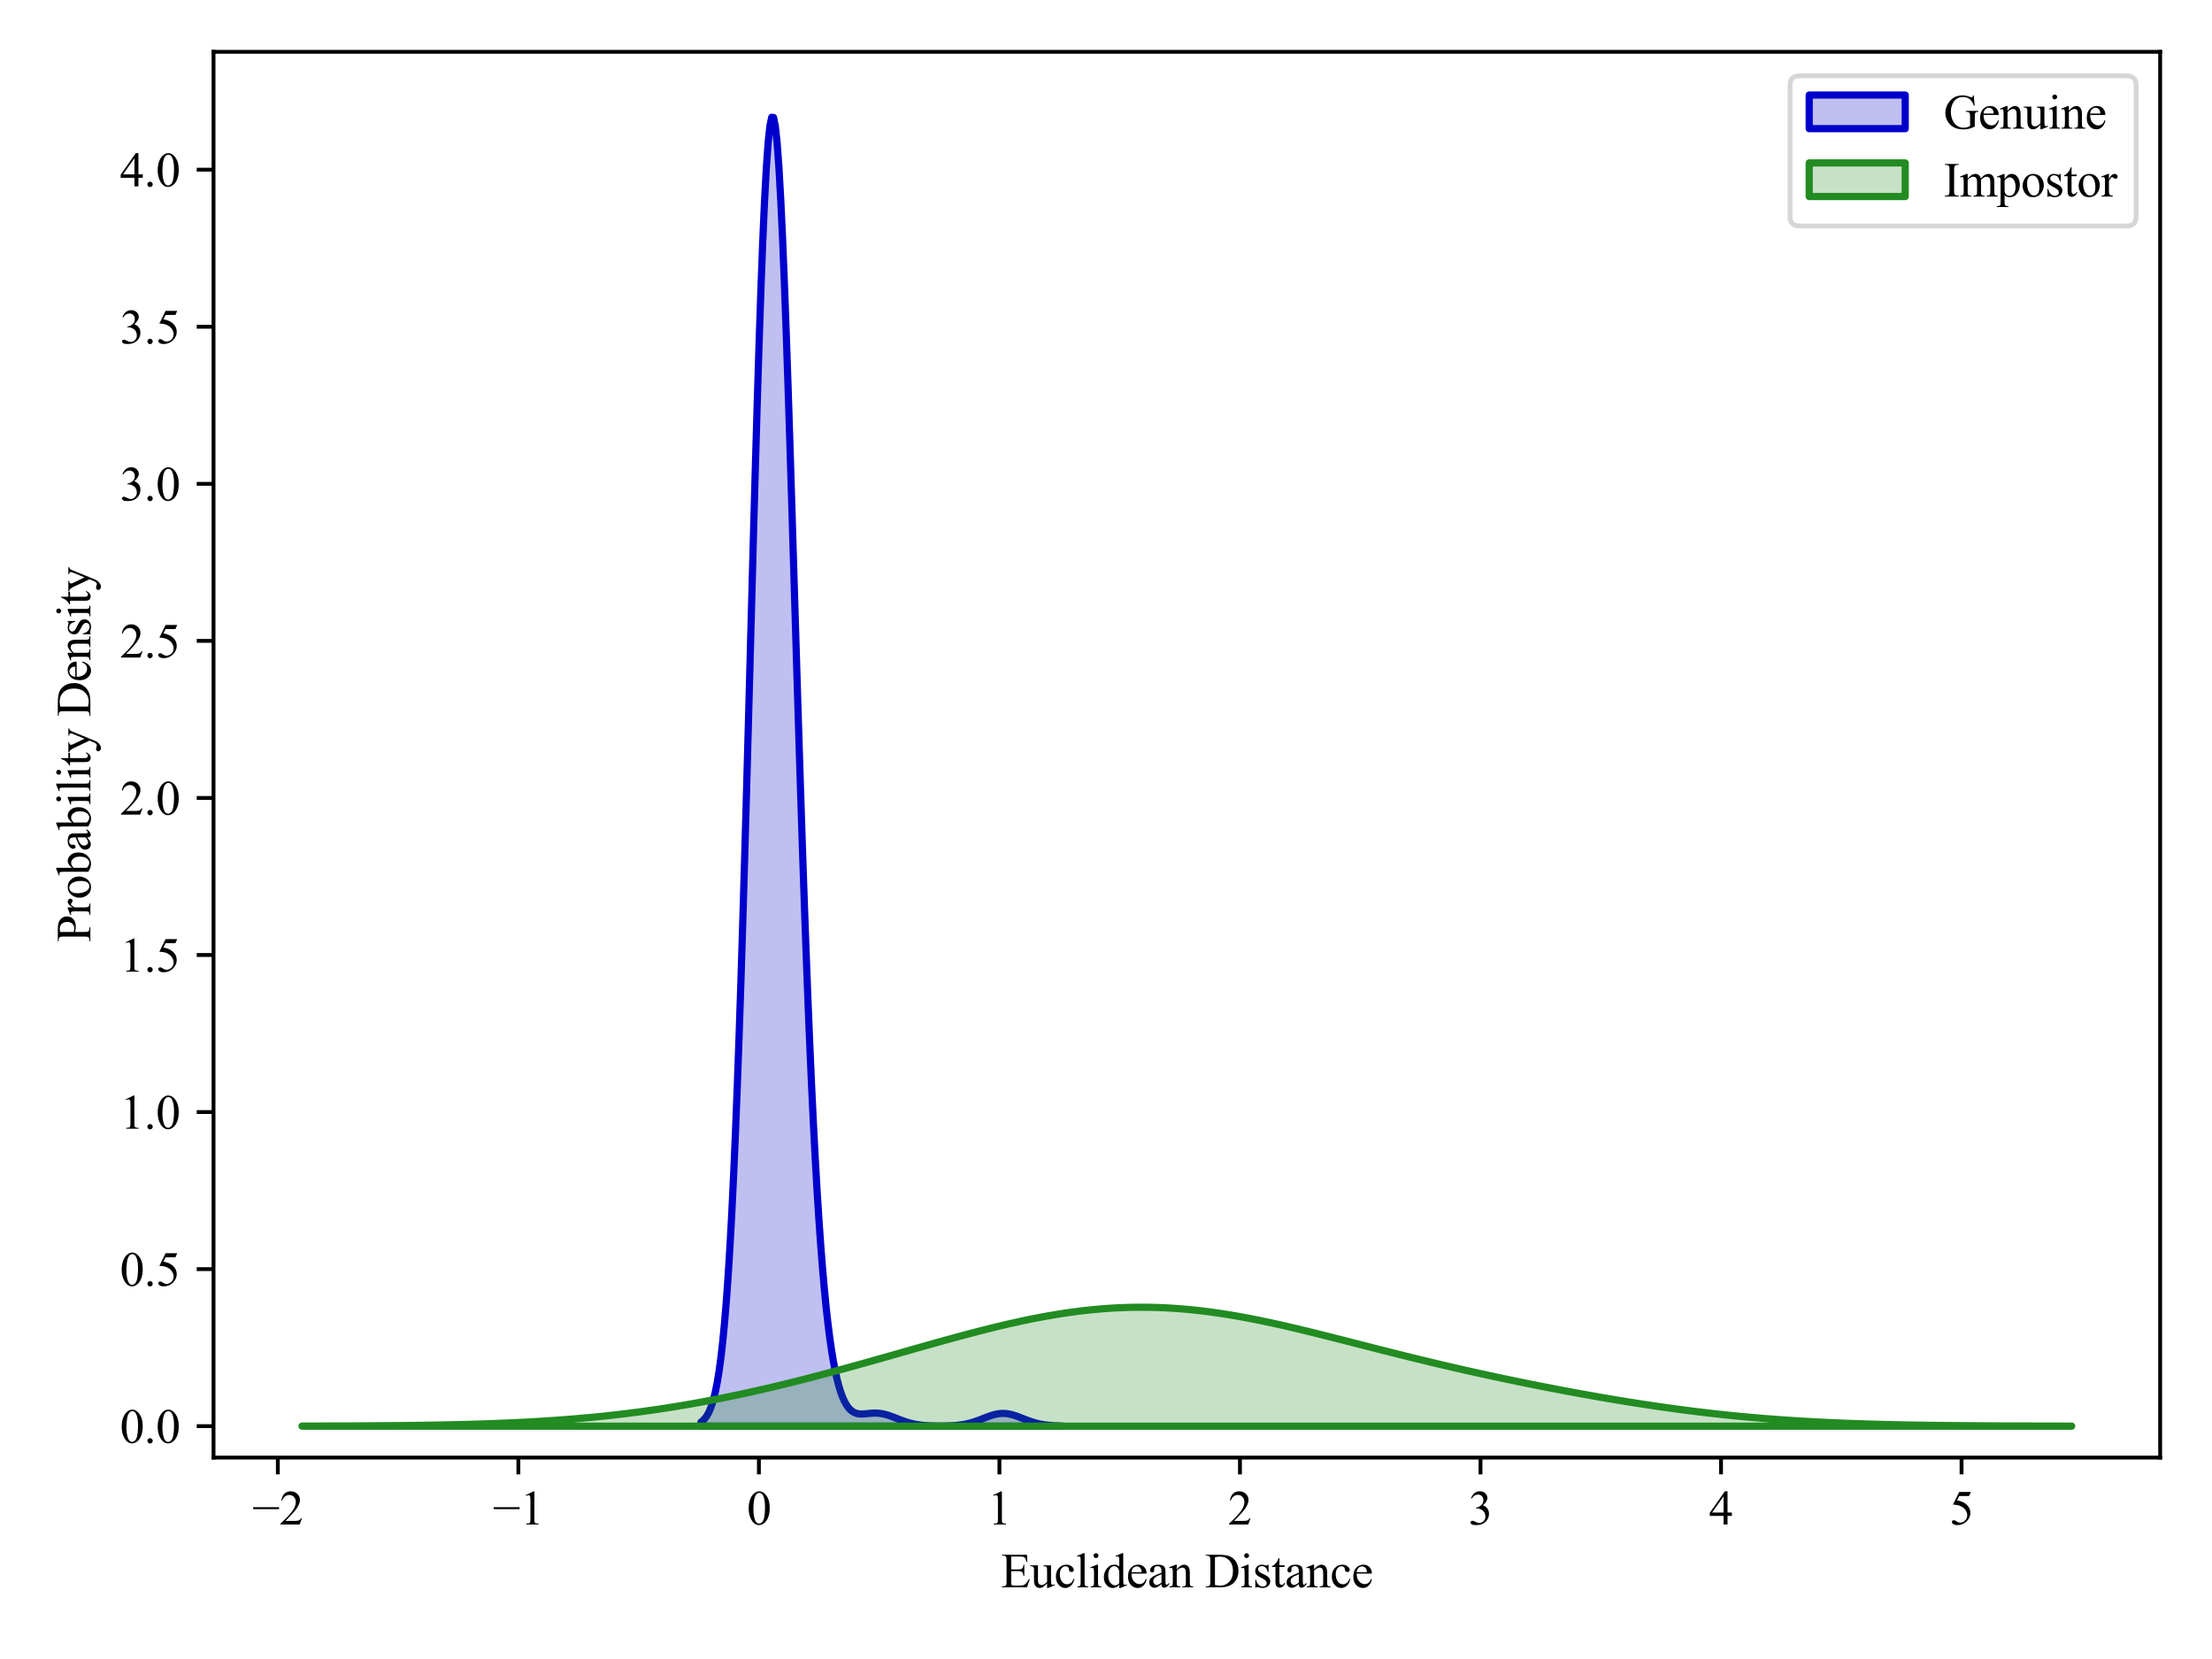 <?xml version="1.0" encoding="utf-8" standalone="no"?>
<!DOCTYPE svg PUBLIC "-//W3C//DTD SVG 1.1//EN"
  "http://www.w3.org/Graphics/SVG/1.1/DTD/svg11.dtd">
<svg xmlns:xlink="http://www.w3.org/1999/xlink" width="460.8pt" height="345.6pt" viewBox="0 0 460.8 345.6" xmlns="http://www.w3.org/2000/svg" version="1.1">
 <defs>
  <style type="text/css">*{stroke-linejoin: round; stroke-linecap: butt}</style>
 </defs>
 <g id="figure_1">
  <g id="patch_1">
   <path d="M 0 345.6 
L 460.8 345.6 
L 460.8 0 
L 0 0 
z
" style="fill: #ffffff"/>
  </g>
  <g id="axes_1">
   <g id="patch_2">
    <path d="M 44.48 303.64 
L 450 303.64 
L 450 10.8 
L 44.48 10.8 
z
" style="fill: #ffffff"/>
   </g>
   <g id="PolyCollection_1">
    <defs>
     <path id="m371fc54b81" d="M 146.023 -49.349 
L 146.023 -48.504 
L 146.401 -48.504 
L 146.779 -48.504 
L 147.157 -48.504 
L 147.535 -48.504 
L 147.913 -48.504 
L 148.291 -48.504 
L 148.669 -48.504 
L 149.047 -48.504 
L 149.425 -48.504 
L 149.803 -48.504 
L 150.181 -48.504 
L 150.559 -48.504 
L 150.937 -48.504 
L 151.315 -48.504 
L 151.693 -48.504 
L 152.071 -48.504 
L 152.449 -48.504 
L 152.827 -48.504 
L 153.205 -48.504 
L 153.583 -48.504 
L 153.961 -48.504 
L 154.339 -48.504 
L 154.717 -48.504 
L 155.095 -48.504 
L 155.473 -48.504 
L 155.851 -48.504 
L 156.229 -48.504 
L 156.607 -48.504 
L 156.985 -48.504 
L 157.363 -48.504 
L 157.741 -48.504 
L 158.119 -48.504 
L 158.497 -48.504 
L 158.875 -48.504 
L 159.253 -48.504 
L 159.631 -48.504 
L 160.009 -48.504 
L 160.387 -48.504 
L 160.765 -48.504 
L 161.143 -48.504 
L 161.521 -48.504 
L 161.899 -48.504 
L 162.277 -48.504 
L 162.655 -48.504 
L 163.033 -48.504 
L 163.411 -48.504 
L 163.789 -48.504 
L 164.167 -48.504 
L 164.545 -48.504 
L 164.923 -48.504 
L 165.301 -48.504 
L 165.679 -48.504 
L 166.057 -48.504 
L 166.435 -48.504 
L 166.813 -48.504 
L 167.191 -48.504 
L 167.569 -48.504 
L 167.947 -48.504 
L 168.325 -48.504 
L 168.703 -48.504 
L 169.081 -48.504 
L 169.459 -48.504 
L 169.837 -48.504 
L 170.215 -48.504 
L 170.593 -48.504 
L 170.971 -48.504 
L 171.349 -48.504 
L 171.727 -48.504 
L 172.105 -48.504 
L 172.483 -48.504 
L 172.861 -48.504 
L 173.239 -48.504 
L 173.617 -48.504 
L 173.995 -48.504 
L 174.373 -48.504 
L 174.751 -48.504 
L 175.129 -48.504 
L 175.507 -48.504 
L 175.885 -48.504 
L 176.263 -48.504 
L 176.641 -48.504 
L 177.019 -48.504 
L 177.397 -48.504 
L 177.775 -48.504 
L 178.153 -48.504 
L 178.531 -48.504 
L 178.909 -48.504 
L 179.287 -48.504 
L 179.665 -48.504 
L 180.043 -48.504 
L 180.421 -48.504 
L 180.799 -48.504 
L 181.177 -48.504 
L 181.555 -48.504 
L 181.933 -48.504 
L 182.311 -48.504 
L 182.689 -48.504 
L 183.067 -48.504 
L 183.445 -48.504 
L 183.823 -48.504 
L 184.201 -48.504 
L 184.579 -48.504 
L 184.957 -48.504 
L 185.335 -48.504 
L 185.713 -48.504 
L 186.091 -48.504 
L 186.469 -48.504 
L 186.847 -48.504 
L 187.225 -48.504 
L 187.603 -48.504 
L 187.981 -48.504 
L 188.359 -48.504 
L 188.737 -48.504 
L 189.115 -48.504 
L 189.493 -48.504 
L 189.871 -48.504 
L 190.249 -48.504 
L 190.627 -48.504 
L 191.005 -48.504 
L 191.383 -48.504 
L 191.761 -48.504 
L 192.139 -48.504 
L 192.517 -48.504 
L 192.895 -48.504 
L 193.273 -48.504 
L 193.651 -48.504 
L 194.029 -48.504 
L 194.407 -48.504 
L 194.785 -48.504 
L 195.163 -48.504 
L 195.541 -48.504 
L 195.919 -48.504 
L 196.297 -48.504 
L 196.675 -48.504 
L 197.053 -48.504 
L 197.431 -48.504 
L 197.809 -48.504 
L 198.187 -48.504 
L 198.565 -48.504 
L 198.943 -48.504 
L 199.321 -48.504 
L 199.699 -48.504 
L 200.077 -48.504 
L 200.455 -48.504 
L 200.833 -48.504 
L 201.211 -48.504 
L 201.589 -48.504 
L 201.967 -48.504 
L 202.345 -48.504 
L 202.723 -48.504 
L 203.101 -48.504 
L 203.479 -48.504 
L 203.857 -48.504 
L 204.235 -48.504 
L 204.613 -48.504 
L 204.991 -48.504 
L 205.369 -48.504 
L 205.747 -48.504 
L 206.125 -48.504 
L 206.503 -48.504 
L 206.881 -48.504 
L 207.259 -48.504 
L 207.637 -48.504 
L 208.015 -48.504 
L 208.393 -48.504 
L 208.771 -48.504 
L 209.149 -48.504 
L 209.527 -48.504 
L 209.905 -48.504 
L 210.283 -48.504 
L 210.661 -48.504 
L 211.039 -48.504 
L 211.417 -48.504 
L 211.795 -48.504 
L 212.173 -48.504 
L 212.551 -48.504 
L 212.929 -48.504 
L 213.307 -48.504 
L 213.685 -48.504 
L 214.063 -48.504 
L 214.441 -48.504 
L 214.819 -48.504 
L 215.197 -48.504 
L 215.575 -48.504 
L 215.953 -48.504 
L 216.331 -48.504 
L 216.709 -48.504 
L 217.087 -48.504 
L 217.465 -48.504 
L 217.843 -48.504 
L 218.221 -48.504 
L 218.599 -48.504 
L 218.977 -48.504 
L 219.355 -48.504 
L 219.733 -48.504 
L 220.111 -48.504 
L 220.489 -48.504 
L 220.867 -48.504 
L 221.245 -48.504 
L 221.245 -48.533 
L 221.245 -48.533 
L 220.867 -48.542 
L 220.489 -48.554 
L 220.111 -48.569 
L 219.733 -48.587 
L 219.355 -48.609 
L 218.977 -48.637 
L 218.599 -48.67 
L 218.221 -48.709 
L 217.843 -48.756 
L 217.465 -48.81 
L 217.087 -48.873 
L 216.709 -48.945 
L 216.331 -49.028 
L 215.953 -49.12 
L 215.575 -49.222 
L 215.197 -49.333 
L 214.819 -49.455 
L 214.441 -49.584 
L 214.063 -49.721 
L 213.685 -49.864 
L 213.307 -50.011 
L 212.929 -50.159 
L 212.551 -50.307 
L 212.173 -50.451 
L 211.795 -50.589 
L 211.417 -50.718 
L 211.039 -50.834 
L 210.661 -50.937 
L 210.283 -51.022 
L 209.905 -51.088 
L 209.527 -51.134 
L 209.149 -51.157 
L 208.771 -51.159 
L 208.393 -51.137 
L 208.015 -51.094 
L 207.637 -51.03 
L 207.259 -50.947 
L 206.881 -50.847 
L 206.503 -50.731 
L 206.125 -50.604 
L 205.747 -50.467 
L 205.369 -50.323 
L 204.991 -50.176 
L 204.613 -50.028 
L 204.235 -49.881 
L 203.857 -49.737 
L 203.479 -49.6 
L 203.101 -49.469 
L 202.723 -49.347 
L 202.345 -49.234 
L 201.967 -49.131 
L 201.589 -49.037 
L 201.211 -48.954 
L 200.833 -48.881 
L 200.455 -48.817 
L 200.077 -48.762 
L 199.699 -48.714 
L 199.321 -48.674 
L 198.943 -48.641 
L 198.565 -48.614 
L 198.187 -48.591 
L 197.809 -48.574 
L 197.431 -48.56 
L 197.053 -48.549 
L 196.675 -48.542 
L 196.297 -48.538 
L 195.919 -48.536 
L 195.541 -48.536 
L 195.163 -48.539 
L 194.785 -48.545 
L 194.407 -48.554 
L 194.029 -48.566 
L 193.651 -48.582 
L 193.273 -48.601 
L 192.895 -48.626 
L 192.517 -48.656 
L 192.139 -48.693 
L 191.761 -48.736 
L 191.383 -48.787 
L 191.005 -48.846 
L 190.627 -48.915 
L 190.249 -48.993 
L 189.871 -49.081 
L 189.493 -49.179 
L 189.115 -49.287 
L 188.737 -49.404 
L 188.359 -49.531 
L 187.981 -49.665 
L 187.603 -49.806 
L 187.225 -49.951 
L 186.847 -50.1 
L 186.469 -50.248 
L 186.091 -50.395 
L 185.713 -50.537 
L 185.335 -50.672 
L 184.957 -50.796 
L 184.579 -50.908 
L 184.201 -51.005 
L 183.823 -51.086 
L 183.445 -51.149 
L 183.067 -51.193 
L 182.689 -51.218 
L 182.311 -51.226 
L 181.933 -51.218 
L 181.555 -51.197 
L 181.177 -51.165 
L 180.799 -51.128 
L 180.421 -51.091 
L 180.043 -51.059 
L 179.665 -51.04 
L 179.287 -51.042 
L 178.909 -51.073 
L 178.531 -51.144 
L 178.153 -51.264 
L 177.775 -51.446 
L 177.397 -51.701 
L 177.019 -52.044 
L 176.641 -52.489 
L 176.263 -53.052 
L 175.885 -53.75 
L 175.507 -54.603 
L 175.129 -55.631 
L 174.751 -56.856 
L 174.373 -58.302 
L 173.995 -59.997 
L 173.617 -61.967 
L 173.239 -64.243 
L 172.861 -66.856 
L 172.483 -69.842 
L 172.105 -73.233 
L 171.727 -77.067 
L 171.349 -81.379 
L 170.971 -86.206 
L 170.593 -91.583 
L 170.215 -97.541 
L 169.837 -104.11 
L 169.459 -111.314 
L 169.081 -119.169 
L 168.703 -127.683 
L 168.325 -136.854 
L 167.947 -146.667 
L 167.569 -157.093 
L 167.191 -168.087 
L 166.813 -179.587 
L 166.435 -191.511 
L 166.057 -203.758 
L 165.679 -216.21 
L 165.301 -228.729 
L 164.923 -241.159 
L 164.545 -253.33 
L 164.167 -265.062 
L 163.789 -276.166 
L 163.411 -286.448 
L 163.033 -295.72 
L 162.655 -303.798 
L 162.277 -310.515 
L 161.899 -315.72 
L 161.521 -319.289 
L 161.143 -321.125 
L 160.765 -321.167 
L 160.387 -319.388 
L 160.009 -315.801 
L 159.631 -310.456 
L 159.253 -303.44 
L 158.875 -294.875 
L 158.497 -284.915 
L 158.119 -273.738 
L 157.741 -261.546 
L 157.363 -248.55 
L 156.985 -234.974 
L 156.607 -221.039 
L 156.229 -206.962 
L 155.851 -192.947 
L 155.473 -179.184 
L 155.095 -165.84 
L 154.717 -153.06 
L 154.339 -140.961 
L 153.961 -129.637 
L 153.583 -119.152 
L 153.205 -109.547 
L 152.827 -100.839 
L 152.449 -93.025 
L 152.071 -86.082 
L 151.693 -79.974 
L 151.315 -74.651 
L 150.937 -70.058 
L 150.559 -66.132 
L 150.181 -62.807 
L 149.803 -60.017 
L 149.425 -57.697 
L 149.047 -55.787 
L 148.669 -54.227 
L 148.291 -52.966 
L 147.913 -51.954 
L 147.535 -51.151 
L 147.157 -50.518 
L 146.779 -50.024 
L 146.401 -49.642 
L 146.023 -49.349 
z
" style="stroke: #0000cc; stroke-width: 1.5"/>
    </defs>
    <g clip-path="url(#p5df31ef487)">
     <use xlink:href="#m371fc54b81" x="0" y="345.6" style="fill: #0000cc; fill-opacity: 0.25; stroke: #0000cc; stroke-width: 1.5"/>
    </g>
   </g>
   <g id="PolyCollection_2">
    <defs>
     <path id="mdaa74bb665" d="M 62.913 -48.522 
L 62.913 -48.504 
L 64.765 -48.504 
L 66.618 -48.504 
L 68.47 -48.504 
L 70.323 -48.504 
L 72.175 -48.504 
L 74.028 -48.504 
L 75.88 -48.504 
L 77.733 -48.504 
L 79.586 -48.504 
L 81.438 -48.504 
L 83.291 -48.504 
L 85.143 -48.504 
L 86.996 -48.504 
L 88.848 -48.504 
L 90.701 -48.504 
L 92.553 -48.504 
L 94.406 -48.504 
L 96.258 -48.504 
L 98.111 -48.504 
L 99.963 -48.504 
L 101.816 -48.504 
L 103.669 -48.504 
L 105.521 -48.504 
L 107.374 -48.504 
L 109.226 -48.504 
L 111.079 -48.504 
L 112.931 -48.504 
L 114.784 -48.504 
L 116.636 -48.504 
L 118.489 -48.504 
L 120.341 -48.504 
L 122.194 -48.504 
L 124.046 -48.504 
L 125.899 -48.504 
L 127.751 -48.504 
L 129.604 -48.504 
L 131.457 -48.504 
L 133.309 -48.504 
L 135.162 -48.504 
L 137.014 -48.504 
L 138.867 -48.504 
L 140.719 -48.504 
L 142.572 -48.504 
L 144.424 -48.504 
L 146.277 -48.504 
L 148.129 -48.504 
L 149.982 -48.504 
L 151.834 -48.504 
L 153.687 -48.504 
L 155.539 -48.504 
L 157.392 -48.504 
L 159.245 -48.504 
L 161.097 -48.504 
L 162.95 -48.504 
L 164.802 -48.504 
L 166.655 -48.504 
L 168.507 -48.504 
L 170.36 -48.504 
L 172.212 -48.504 
L 174.065 -48.504 
L 175.917 -48.504 
L 177.77 -48.504 
L 179.622 -48.504 
L 181.475 -48.504 
L 183.328 -48.504 
L 185.18 -48.504 
L 187.033 -48.504 
L 188.885 -48.504 
L 190.738 -48.504 
L 192.59 -48.504 
L 194.443 -48.504 
L 196.295 -48.504 
L 198.148 -48.504 
L 200 -48.504 
L 201.853 -48.504 
L 203.705 -48.504 
L 205.558 -48.504 
L 207.41 -48.504 
L 209.263 -48.504 
L 211.116 -48.504 
L 212.968 -48.504 
L 214.821 -48.504 
L 216.673 -48.504 
L 218.526 -48.504 
L 220.378 -48.504 
L 222.231 -48.504 
L 224.083 -48.504 
L 225.936 -48.504 
L 227.788 -48.504 
L 229.641 -48.504 
L 231.493 -48.504 
L 233.346 -48.504 
L 235.199 -48.504 
L 237.051 -48.504 
L 238.904 -48.504 
L 240.756 -48.504 
L 242.609 -48.504 
L 244.461 -48.504 
L 246.314 -48.504 
L 248.166 -48.504 
L 250.019 -48.504 
L 251.871 -48.504 
L 253.724 -48.504 
L 255.576 -48.504 
L 257.429 -48.504 
L 259.281 -48.504 
L 261.134 -48.504 
L 262.987 -48.504 
L 264.839 -48.504 
L 266.692 -48.504 
L 268.544 -48.504 
L 270.397 -48.504 
L 272.249 -48.504 
L 274.102 -48.504 
L 275.954 -48.504 
L 277.807 -48.504 
L 279.659 -48.504 
L 281.512 -48.504 
L 283.364 -48.504 
L 285.217 -48.504 
L 287.07 -48.504 
L 288.922 -48.504 
L 290.775 -48.504 
L 292.627 -48.504 
L 294.48 -48.504 
L 296.332 -48.504 
L 298.185 -48.504 
L 300.037 -48.504 
L 301.89 -48.504 
L 303.742 -48.504 
L 305.595 -48.504 
L 307.447 -48.504 
L 309.3 -48.504 
L 311.152 -48.504 
L 313.005 -48.504 
L 314.858 -48.504 
L 316.71 -48.504 
L 318.563 -48.504 
L 320.415 -48.504 
L 322.268 -48.504 
L 324.12 -48.504 
L 325.973 -48.504 
L 327.825 -48.504 
L 329.678 -48.504 
L 331.53 -48.504 
L 333.383 -48.504 
L 335.235 -48.504 
L 337.088 -48.504 
L 338.941 -48.504 
L 340.793 -48.504 
L 342.646 -48.504 
L 344.498 -48.504 
L 346.351 -48.504 
L 348.203 -48.504 
L 350.056 -48.504 
L 351.908 -48.504 
L 353.761 -48.504 
L 355.613 -48.504 
L 357.466 -48.504 
L 359.318 -48.504 
L 361.171 -48.504 
L 363.023 -48.504 
L 364.876 -48.504 
L 366.729 -48.504 
L 368.581 -48.504 
L 370.434 -48.504 
L 372.286 -48.504 
L 374.139 -48.504 
L 375.991 -48.504 
L 377.844 -48.504 
L 379.696 -48.504 
L 381.549 -48.504 
L 383.401 -48.504 
L 385.254 -48.504 
L 387.106 -48.504 
L 388.959 -48.504 
L 390.811 -48.504 
L 392.664 -48.504 
L 394.517 -48.504 
L 396.369 -48.504 
L 398.222 -48.504 
L 400.074 -48.504 
L 401.927 -48.504 
L 403.779 -48.504 
L 405.632 -48.504 
L 407.484 -48.504 
L 409.337 -48.504 
L 411.189 -48.504 
L 413.042 -48.504 
L 414.894 -48.504 
L 416.747 -48.504 
L 418.6 -48.504 
L 420.452 -48.504 
L 422.305 -48.504 
L 424.157 -48.504 
L 426.01 -48.504 
L 427.862 -48.504 
L 429.715 -48.504 
L 431.567 -48.504 
L 431.567 -48.516 
L 431.567 -48.516 
L 429.715 -48.518 
L 427.862 -48.521 
L 426.01 -48.525 
L 424.157 -48.529 
L 422.305 -48.534 
L 420.452 -48.54 
L 418.6 -48.547 
L 416.747 -48.555 
L 414.894 -48.564 
L 413.042 -48.575 
L 411.189 -48.587 
L 409.337 -48.601 
L 407.484 -48.618 
L 405.632 -48.636 
L 403.779 -48.657 
L 401.927 -48.681 
L 400.074 -48.709 
L 398.222 -48.74 
L 396.369 -48.774 
L 394.517 -48.813 
L 392.664 -48.857 
L 390.811 -48.905 
L 388.959 -48.959 
L 387.106 -49.019 
L 385.254 -49.084 
L 383.401 -49.157 
L 381.549 -49.236 
L 379.696 -49.323 
L 377.844 -49.418 
L 375.991 -49.521 
L 374.139 -49.632 
L 372.286 -49.753 
L 370.434 -49.882 
L 368.581 -50.021 
L 366.729 -50.17 
L 364.876 -50.329 
L 363.023 -50.498 
L 361.171 -50.677 
L 359.318 -50.866 
L 357.466 -51.066 
L 355.613 -51.275 
L 353.761 -51.496 
L 351.908 -51.726 
L 350.056 -51.966 
L 348.203 -52.216 
L 346.351 -52.475 
L 344.498 -52.744 
L 342.646 -53.022 
L 340.793 -53.308 
L 338.941 -53.603 
L 337.088 -53.905 
L 335.235 -54.216 
L 333.383 -54.534 
L 331.53 -54.859 
L 329.678 -55.191 
L 327.825 -55.529 
L 325.973 -55.874 
L 324.12 -56.226 
L 322.268 -56.584 
L 320.415 -56.948 
L 318.563 -57.318 
L 316.71 -57.694 
L 314.858 -58.076 
L 313.005 -58.465 
L 311.152 -58.859 
L 309.3 -59.261 
L 307.447 -59.668 
L 305.595 -60.082 
L 303.742 -60.503 
L 301.89 -60.93 
L 300.037 -61.363 
L 298.185 -61.803 
L 296.332 -62.249 
L 294.48 -62.701 
L 292.627 -63.158 
L 290.775 -63.62 
L 288.922 -64.086 
L 287.07 -64.556 
L 285.217 -65.028 
L 283.364 -65.502 
L 281.512 -65.977 
L 279.659 -66.45 
L 277.807 -66.922 
L 275.954 -67.389 
L 274.102 -67.852 
L 272.249 -68.307 
L 270.397 -68.754 
L 268.544 -69.19 
L 266.692 -69.614 
L 264.839 -70.023 
L 262.987 -70.416 
L 261.134 -70.791 
L 259.281 -71.146 
L 257.429 -71.479 
L 255.576 -71.788 
L 253.724 -72.072 
L 251.871 -72.329 
L 250.019 -72.558 
L 248.166 -72.757 
L 246.314 -72.926 
L 244.461 -73.063 
L 242.609 -73.167 
L 240.756 -73.238 
L 238.904 -73.276 
L 237.051 -73.279 
L 235.199 -73.249 
L 233.346 -73.184 
L 231.493 -73.086 
L 229.641 -72.955 
L 227.788 -72.791 
L 225.936 -72.595 
L 224.083 -72.369 
L 222.231 -72.113 
L 220.378 -71.828 
L 218.526 -71.516 
L 216.673 -71.179 
L 214.821 -70.817 
L 212.968 -70.433 
L 211.116 -70.028 
L 209.263 -69.604 
L 207.41 -69.162 
L 205.558 -68.704 
L 203.705 -68.233 
L 201.853 -67.748 
L 200 -67.254 
L 198.148 -66.75 
L 196.295 -66.238 
L 194.443 -65.721 
L 192.59 -65.199 
L 190.738 -64.674 
L 188.885 -64.147 
L 187.033 -63.619 
L 185.18 -63.092 
L 183.328 -62.567 
L 181.475 -62.044 
L 179.622 -61.525 
L 177.77 -61.01 
L 175.917 -60.5 
L 174.065 -59.997 
L 172.212 -59.5 
L 170.36 -59.011 
L 168.507 -58.529 
L 166.655 -58.056 
L 164.802 -57.593 
L 162.95 -57.139 
L 161.097 -56.695 
L 159.245 -56.261 
L 157.392 -55.839 
L 155.539 -55.428 
L 153.687 -55.029 
L 151.834 -54.642 
L 149.982 -54.267 
L 148.129 -53.906 
L 146.277 -53.557 
L 144.424 -53.221 
L 142.572 -52.899 
L 140.719 -52.59 
L 138.867 -52.295 
L 137.014 -52.014 
L 135.162 -51.746 
L 133.309 -51.492 
L 131.457 -51.252 
L 129.604 -51.025 
L 127.751 -50.811 
L 125.899 -50.61 
L 124.046 -50.422 
L 122.194 -50.246 
L 120.341 -50.083 
L 118.489 -49.931 
L 116.636 -49.79 
L 114.784 -49.66 
L 112.931 -49.541 
L 111.079 -49.431 
L 109.226 -49.331 
L 107.374 -49.239 
L 105.521 -49.156 
L 103.669 -49.081 
L 101.816 -49.013 
L 99.963 -48.951 
L 98.111 -48.896 
L 96.258 -48.847 
L 94.406 -48.803 
L 92.553 -48.764 
L 90.701 -48.729 
L 88.848 -48.698 
L 86.996 -48.672 
L 85.143 -48.648 
L 83.291 -48.627 
L 81.438 -48.609 
L 79.586 -48.593 
L 77.733 -48.58 
L 75.88 -48.568 
L 74.028 -48.558 
L 72.175 -48.549 
L 70.323 -48.542 
L 68.47 -48.536 
L 66.618 -48.53 
L 64.765 -48.526 
L 62.913 -48.522 
z
" style="stroke: #228b22; stroke-width: 1.5"/>
    </defs>
    <g clip-path="url(#p5df31ef487)">
     <use xlink:href="#mdaa74bb665" x="0" y="345.6" style="fill: #228b22; fill-opacity: 0.25; stroke: #228b22; stroke-width: 1.5"/>
    </g>
   </g>
   <g id="matplotlib.axis_1">
    <g id="xtick_1">
     <g id="line2d_1">
      <defs>
       <path id="m1611ac6fd5" d="M 0 0 
L 0 3.5 
" style="stroke: #000000; stroke-width: 0.8"/>
      </defs>
      <g>
       <use xlink:href="#m1611ac6fd5" x="57.878" y="303.64" style="stroke: #000000; stroke-width: 0.8"/>
      </g>
     </g>
     <g id="text_1">
      <!-- −2 -->
      <g transform="translate(52.559 317.584) scale(0.1 -0.1)">
       <defs>
        <path id="TimesNewRomanPSMT-2212" d="M 3484 2000 
L 116 2000 
L 116 2256 
L 3484 2256 
L 3484 2000 
z
" transform="scale(0.016)"/>
        <path id="TimesNewRomanPSMT-32" d="M 2934 816 
L 2638 0 
L 138 0 
L 138 116 
Q 1241 1122 1691 1759 
Q 2141 2397 2141 2925 
Q 2141 3328 1894 3587 
Q 1647 3847 1303 3847 
Q 991 3847 742 3664 
Q 494 3481 375 3128 
L 259 3128 
Q 338 3706 661 4015 
Q 984 4325 1469 4325 
Q 1984 4325 2329 3994 
Q 2675 3663 2675 3213 
Q 2675 2891 2525 2569 
Q 2294 2063 1775 1497 
Q 997 647 803 472 
L 1909 472 
Q 2247 472 2383 497 
Q 2519 522 2628 598 
Q 2738 675 2819 816 
L 2934 816 
z
" transform="scale(0.016)"/>
       </defs>
       <use xlink:href="#TimesNewRomanPSMT-2212"/>
       <use xlink:href="#TimesNewRomanPSMT-32" x="56.396"/>
      </g>
     </g>
    </g>
    <g id="xtick_2">
     <g id="line2d_2">
      <g>
       <use xlink:href="#m1611ac6fd5" x="107.985" y="303.64" style="stroke: #000000; stroke-width: 0.8"/>
      </g>
     </g>
     <g id="text_2">
      <!-- −1 -->
      <g transform="translate(102.666 317.584) scale(0.1 -0.1)">
       <defs>
        <path id="TimesNewRomanPSMT-31" d="M 750 3822 
L 1781 4325 
L 1884 4325 
L 1884 747 
Q 1884 391 1914 303 
Q 1944 216 2037 169 
Q 2131 122 2419 116 
L 2419 0 
L 825 0 
L 825 116 
Q 1125 122 1212 167 
Q 1300 213 1334 289 
Q 1369 366 1369 747 
L 1369 3034 
Q 1369 3497 1338 3628 
Q 1316 3728 1258 3775 
Q 1200 3822 1119 3822 
Q 1003 3822 797 3725 
L 750 3822 
z
" transform="scale(0.016)"/>
       </defs>
       <use xlink:href="#TimesNewRomanPSMT-2212"/>
       <use xlink:href="#TimesNewRomanPSMT-31" x="56.396"/>
      </g>
     </g>
    </g>
    <g id="xtick_3">
     <g id="line2d_3">
      <g>
       <use xlink:href="#m1611ac6fd5" x="158.092" y="303.64" style="stroke: #000000; stroke-width: 0.8"/>
      </g>
     </g>
     <g id="text_3">
      <!-- 0 -->
      <g transform="translate(155.592 317.584) scale(0.1 -0.1)">
       <defs>
        <path id="TimesNewRomanPSMT-30" d="M 231 2094 
Q 231 2819 450 3342 
Q 669 3866 1031 4122 
Q 1313 4325 1613 4325 
Q 2100 4325 2488 3828 
Q 2972 3213 2972 2159 
Q 2972 1422 2759 906 
Q 2547 391 2217 158 
Q 1888 -75 1581 -75 
Q 975 -75 572 641 
Q 231 1244 231 2094 
z
M 844 2016 
Q 844 1141 1059 588 
Q 1238 122 1591 122 
Q 1759 122 1940 273 
Q 2122 425 2216 781 
Q 2359 1319 2359 2297 
Q 2359 3022 2209 3506 
Q 2097 3866 1919 4016 
Q 1791 4119 1609 4119 
Q 1397 4119 1231 3928 
Q 1006 3669 925 3112 
Q 844 2556 844 2016 
z
" transform="scale(0.016)"/>
       </defs>
       <use xlink:href="#TimesNewRomanPSMT-30"/>
      </g>
     </g>
    </g>
    <g id="xtick_4">
     <g id="line2d_4">
      <g>
       <use xlink:href="#m1611ac6fd5" x="208.199" y="303.64" style="stroke: #000000; stroke-width: 0.8"/>
      </g>
     </g>
     <g id="text_4">
      <!-- 1 -->
      <g transform="translate(205.699 317.584) scale(0.1 -0.1)">
       <use xlink:href="#TimesNewRomanPSMT-31"/>
      </g>
     </g>
    </g>
    <g id="xtick_5">
     <g id="line2d_5">
      <g>
       <use xlink:href="#m1611ac6fd5" x="258.306" y="303.64" style="stroke: #000000; stroke-width: 0.8"/>
      </g>
     </g>
     <g id="text_5">
      <!-- 2 -->
      <g transform="translate(255.806 317.584) scale(0.1 -0.1)">
       <use xlink:href="#TimesNewRomanPSMT-32"/>
      </g>
     </g>
    </g>
    <g id="xtick_6">
     <g id="line2d_6">
      <g>
       <use xlink:href="#m1611ac6fd5" x="308.413" y="303.64" style="stroke: #000000; stroke-width: 0.8"/>
      </g>
     </g>
     <g id="text_6">
      <!-- 3 -->
      <g transform="translate(305.913 317.584) scale(0.1 -0.1)">
       <defs>
        <path id="TimesNewRomanPSMT-33" d="M 325 3431 
Q 506 3859 782 4092 
Q 1059 4325 1472 4325 
Q 1981 4325 2253 3994 
Q 2459 3747 2459 3466 
Q 2459 3003 1878 2509 
Q 2269 2356 2469 2072 
Q 2669 1788 2669 1403 
Q 2669 853 2319 450 
Q 1863 -75 997 -75 
Q 569 -75 414 31 
Q 259 138 259 259 
Q 259 350 332 419 
Q 406 488 509 488 
Q 588 488 669 463 
Q 722 447 909 348 
Q 1097 250 1169 231 
Q 1284 197 1416 197 
Q 1734 197 1970 444 
Q 2206 691 2206 1028 
Q 2206 1275 2097 1509 
Q 2016 1684 1919 1775 
Q 1784 1900 1550 2001 
Q 1316 2103 1072 2103 
L 972 2103 
L 972 2197 
Q 1219 2228 1467 2375 
Q 1716 2522 1828 2728 
Q 1941 2934 1941 3181 
Q 1941 3503 1739 3701 
Q 1538 3900 1238 3900 
Q 753 3900 428 3381 
L 325 3431 
z
" transform="scale(0.016)"/>
       </defs>
       <use xlink:href="#TimesNewRomanPSMT-33"/>
      </g>
     </g>
    </g>
    <g id="xtick_7">
     <g id="line2d_7">
      <g>
       <use xlink:href="#m1611ac6fd5" x="358.52" y="303.64" style="stroke: #000000; stroke-width: 0.8"/>
      </g>
     </g>
     <g id="text_7">
      <!-- 4 -->
      <g transform="translate(356.02 317.584) scale(0.1 -0.1)">
       <defs>
        <path id="TimesNewRomanPSMT-34" d="M 2978 1563 
L 2978 1119 
L 2409 1119 
L 2409 0 
L 1894 0 
L 1894 1119 
L 100 1119 
L 100 1519 
L 2066 4325 
L 2409 4325 
L 2409 1563 
L 2978 1563 
z
M 1894 1563 
L 1894 3666 
L 406 1563 
L 1894 1563 
z
" transform="scale(0.016)"/>
       </defs>
       <use xlink:href="#TimesNewRomanPSMT-34"/>
      </g>
     </g>
    </g>
    <g id="xtick_8">
     <g id="line2d_8">
      <g>
       <use xlink:href="#m1611ac6fd5" x="408.627" y="303.64" style="stroke: #000000; stroke-width: 0.8"/>
      </g>
     </g>
     <g id="text_8">
      <!-- 5 -->
      <g transform="translate(406.127 317.584) scale(0.1 -0.1)">
       <defs>
        <path id="TimesNewRomanPSMT-35" d="M 2778 4238 
L 2534 3706 
L 1259 3706 
L 981 3138 
Q 1809 3016 2294 2522 
Q 2709 2097 2709 1522 
Q 2709 1188 2573 903 
Q 2438 619 2231 419 
Q 2025 219 1772 97 
Q 1413 -75 1034 -75 
Q 653 -75 479 54 
Q 306 184 306 341 
Q 306 428 378 495 
Q 450 563 559 563 
Q 641 563 702 538 
Q 763 513 909 409 
Q 1144 247 1384 247 
Q 1750 247 2026 523 
Q 2303 800 2303 1197 
Q 2303 1581 2056 1914 
Q 1809 2247 1375 2428 
Q 1034 2569 447 2591 
L 1259 4238 
L 2778 4238 
z
" transform="scale(0.016)"/>
       </defs>
       <use xlink:href="#TimesNewRomanPSMT-35"/>
      </g>
     </g>
    </g>
    <g id="text_9">
     <!-- Euclidean Distance -->
     <g transform="translate(208.506 330.667) scale(0.1 -0.1)">
      <defs>
       <path id="TimesNewRomanPSMT-45" d="M 1338 4006 
L 1338 2331 
L 2269 2331 
Q 2631 2331 2753 2441 
Q 2916 2584 2934 2947 
L 3050 2947 
L 3050 1472 
L 2934 1472 
Q 2891 1781 2847 1869 
Q 2791 1978 2662 2040 
Q 2534 2103 2269 2103 
L 1338 2103 
L 1338 706 
Q 1338 425 1363 364 
Q 1388 303 1450 267 
Q 1513 231 1688 231 
L 2406 231 
Q 2766 231 2928 281 
Q 3091 331 3241 478 
Q 3434 672 3638 1063 
L 3763 1063 
L 3397 0 
L 131 0 
L 131 116 
L 281 116 
Q 431 116 566 188 
Q 666 238 702 338 
Q 738 438 738 747 
L 738 3500 
Q 738 3903 656 3997 
Q 544 4122 281 4122 
L 131 4122 
L 131 4238 
L 3397 4238 
L 3444 3309 
L 3322 3309 
Q 3256 3644 3176 3769 
Q 3097 3894 2941 3959 
Q 2816 4006 2500 4006 
L 1338 4006 
z
" transform="scale(0.016)"/>
       <path id="TimesNewRomanPSMT-75" d="M 2709 2863 
L 2709 1128 
Q 2709 631 2732 520 
Q 2756 409 2807 365 
Q 2859 322 2928 322 
Q 3025 322 3147 375 
L 3191 266 
L 2334 -88 
L 2194 -88 
L 2194 519 
Q 1825 119 1631 15 
Q 1438 -88 1222 -88 
Q 981 -88 804 51 
Q 628 191 559 409 
Q 491 628 491 1028 
L 491 2306 
Q 491 2509 447 2587 
Q 403 2666 317 2708 
Q 231 2750 6 2747 
L 6 2863 
L 1009 2863 
L 1009 947 
Q 1009 547 1148 422 
Q 1288 297 1484 297 
Q 1619 297 1789 381 
Q 1959 466 2194 703 
L 2194 2325 
Q 2194 2569 2105 2655 
Q 2016 2741 1734 2747 
L 1734 2863 
L 2709 2863 
z
" transform="scale(0.016)"/>
       <path id="TimesNewRomanPSMT-63" d="M 2631 1088 
Q 2516 522 2178 217 
Q 1841 -88 1431 -88 
Q 944 -88 581 321 
Q 219 731 219 1428 
Q 219 2103 620 2525 
Q 1022 2947 1584 2947 
Q 2006 2947 2278 2723 
Q 2550 2500 2550 2259 
Q 2550 2141 2473 2067 
Q 2397 1994 2259 1994 
Q 2075 1994 1981 2113 
Q 1928 2178 1911 2362 
Q 1894 2547 1784 2644 
Q 1675 2738 1481 2738 
Q 1169 2738 978 2506 
Q 725 2200 725 1697 
Q 725 1184 976 792 
Q 1228 400 1656 400 
Q 1963 400 2206 609 
Q 2378 753 2541 1131 
L 2631 1088 
z
" transform="scale(0.016)"/>
       <path id="TimesNewRomanPSMT-6c" d="M 1184 4444 
L 1184 647 
Q 1184 378 1223 290 
Q 1263 203 1344 158 
Q 1425 113 1647 113 
L 1647 0 
L 244 0 
L 244 113 
Q 441 113 512 153 
Q 584 194 625 287 
Q 666 381 666 647 
L 666 3247 
Q 666 3731 644 3842 
Q 622 3953 573 3993 
Q 525 4034 450 4034 
Q 369 4034 244 3984 
L 191 4094 
L 1044 4444 
L 1184 4444 
z
" transform="scale(0.016)"/>
       <path id="TimesNewRomanPSMT-69" d="M 928 4444 
Q 1059 4444 1151 4351 
Q 1244 4259 1244 4128 
Q 1244 3997 1151 3903 
Q 1059 3809 928 3809 
Q 797 3809 703 3903 
Q 609 3997 609 4128 
Q 609 4259 701 4351 
Q 794 4444 928 4444 
z
M 1188 2947 
L 1188 647 
Q 1188 378 1227 289 
Q 1266 200 1342 156 
Q 1419 113 1622 113 
L 1622 0 
L 231 0 
L 231 113 
Q 441 113 512 153 
Q 584 194 626 287 
Q 669 381 669 647 
L 669 1750 
Q 669 2216 641 2353 
Q 619 2453 572 2492 
Q 525 2531 444 2531 
Q 356 2531 231 2484 
L 188 2597 
L 1050 2947 
L 1188 2947 
z
" transform="scale(0.016)"/>
       <path id="TimesNewRomanPSMT-64" d="M 2222 322 
Q 2013 103 1813 7 
Q 1613 -88 1381 -88 
Q 913 -88 563 304 
Q 213 697 213 1313 
Q 213 1928 600 2439 
Q 988 2950 1597 2950 
Q 1975 2950 2222 2709 
L 2222 3238 
Q 2222 3728 2198 3840 
Q 2175 3953 2125 3993 
Q 2075 4034 2000 4034 
Q 1919 4034 1784 3984 
L 1744 4094 
L 2597 4444 
L 2738 4444 
L 2738 1134 
Q 2738 631 2761 520 
Q 2784 409 2836 365 
Q 2888 322 2956 322 
Q 3041 322 3181 375 
L 3216 266 
L 2366 -88 
L 2222 -88 
L 2222 322 
z
M 2222 541 
L 2222 2016 
Q 2203 2228 2109 2403 
Q 2016 2578 1861 2667 
Q 1706 2756 1559 2756 
Q 1284 2756 1069 2509 
Q 784 2184 784 1559 
Q 784 928 1059 592 
Q 1334 256 1672 256 
Q 1956 256 2222 541 
z
" transform="scale(0.016)"/>
       <path id="TimesNewRomanPSMT-65" d="M 681 1784 
Q 678 1147 991 784 
Q 1303 422 1725 422 
Q 2006 422 2214 576 
Q 2422 731 2563 1106 
L 2659 1044 
Q 2594 616 2278 264 
Q 1963 -88 1488 -88 
Q 972 -88 605 314 
Q 238 716 238 1394 
Q 238 2128 614 2539 
Q 991 2950 1559 2950 
Q 2041 2950 2350 2633 
Q 2659 2316 2659 1784 
L 681 1784 
z
M 681 1966 
L 2006 1966 
Q 1991 2241 1941 2353 
Q 1863 2528 1708 2628 
Q 1553 2728 1384 2728 
Q 1125 2728 920 2526 
Q 716 2325 681 1966 
z
" transform="scale(0.016)"/>
       <path id="TimesNewRomanPSMT-61" d="M 1822 413 
Q 1381 72 1269 19 
Q 1100 -59 909 -59 
Q 613 -59 420 144 
Q 228 347 228 678 
Q 228 888 322 1041 
Q 450 1253 767 1440 
Q 1084 1628 1822 1897 
L 1822 2009 
Q 1822 2438 1686 2597 
Q 1550 2756 1291 2756 
Q 1094 2756 978 2650 
Q 859 2544 859 2406 
L 866 2225 
Q 866 2081 792 2003 
Q 719 1925 600 1925 
Q 484 1925 411 2006 
Q 338 2088 338 2228 
Q 338 2497 613 2722 
Q 888 2947 1384 2947 
Q 1766 2947 2009 2819 
Q 2194 2722 2281 2516 
Q 2338 2381 2338 1966 
L 2338 994 
Q 2338 584 2353 492 
Q 2369 400 2405 369 
Q 2441 338 2488 338 
Q 2538 338 2575 359 
Q 2641 400 2828 588 
L 2828 413 
Q 2478 -56 2159 -56 
Q 2006 -56 1915 50 
Q 1825 156 1822 413 
z
M 1822 616 
L 1822 1706 
Q 1350 1519 1213 1441 
Q 966 1303 859 1153 
Q 753 1003 753 825 
Q 753 600 887 451 
Q 1022 303 1197 303 
Q 1434 303 1822 616 
z
" transform="scale(0.016)"/>
       <path id="TimesNewRomanPSMT-6e" d="M 1034 2341 
Q 1538 2947 1994 2947 
Q 2228 2947 2397 2830 
Q 2566 2713 2666 2444 
Q 2734 2256 2734 1869 
L 2734 647 
Q 2734 375 2778 278 
Q 2813 200 2889 156 
Q 2966 113 3172 113 
L 3172 0 
L 1756 0 
L 1756 113 
L 1816 113 
Q 2016 113 2095 173 
Q 2175 234 2206 353 
Q 2219 400 2219 647 
L 2219 1819 
Q 2219 2209 2117 2386 
Q 2016 2563 1775 2563 
Q 1403 2563 1034 2156 
L 1034 647 
Q 1034 356 1069 288 
Q 1113 197 1189 155 
Q 1266 113 1500 113 
L 1500 0 
L 84 0 
L 84 113 
L 147 113 
Q 366 113 442 223 
Q 519 334 519 647 
L 519 1709 
Q 519 2225 495 2337 
Q 472 2450 423 2490 
Q 375 2531 294 2531 
Q 206 2531 84 2484 
L 38 2597 
L 900 2947 
L 1034 2947 
L 1034 2341 
z
" transform="scale(0.016)"/>
       <path id="TimesNewRomanPSMT-20" transform="scale(0.016)"/>
       <path id="TimesNewRomanPSMT-44" d="M 109 0 
L 109 116 
L 269 116 
Q 538 116 650 288 
Q 719 391 719 750 
L 719 3488 
Q 719 3884 631 3984 
Q 509 4122 269 4122 
L 109 4122 
L 109 4238 
L 1834 4238 
Q 2784 4238 3279 4022 
Q 3775 3806 4076 3303 
Q 4378 2800 4378 2141 
Q 4378 1256 3841 663 
Q 3238 0 2003 0 
L 109 0 
z
M 1319 306 
Q 1716 219 1984 219 
Q 2709 219 3187 728 
Q 3666 1238 3666 2109 
Q 3666 2988 3187 3494 
Q 2709 4000 1959 4000 
Q 1678 4000 1319 3909 
L 1319 306 
z
" transform="scale(0.016)"/>
       <path id="TimesNewRomanPSMT-73" d="M 2050 2947 
L 2050 1972 
L 1947 1972 
Q 1828 2431 1642 2597 
Q 1456 2763 1169 2763 
Q 950 2763 815 2647 
Q 681 2531 681 2391 
Q 681 2216 781 2091 
Q 878 1963 1175 1819 
L 1631 1597 
Q 2266 1288 2266 781 
Q 2266 391 1970 151 
Q 1675 -88 1309 -88 
Q 1047 -88 709 6 
Q 606 38 541 38 
Q 469 38 428 -44 
L 325 -44 
L 325 978 
L 428 978 
Q 516 541 762 319 
Q 1009 97 1316 97 
Q 1531 97 1667 223 
Q 1803 350 1803 528 
Q 1803 744 1651 891 
Q 1500 1038 1047 1263 
Q 594 1488 453 1669 
Q 313 1847 313 2119 
Q 313 2472 555 2709 
Q 797 2947 1181 2947 
Q 1350 2947 1591 2875 
Q 1750 2828 1803 2828 
Q 1853 2828 1881 2850 
Q 1909 2872 1947 2947 
L 2050 2947 
z
" transform="scale(0.016)"/>
       <path id="TimesNewRomanPSMT-74" d="M 1031 3803 
L 1031 2863 
L 1700 2863 
L 1700 2644 
L 1031 2644 
L 1031 788 
Q 1031 509 1111 412 
Q 1191 316 1316 316 
Q 1419 316 1516 380 
Q 1613 444 1666 569 
L 1788 569 
Q 1678 263 1478 108 
Q 1278 -47 1066 -47 
Q 922 -47 784 33 
Q 647 113 581 261 
Q 516 409 516 719 
L 516 2644 
L 63 2644 
L 63 2747 
Q 234 2816 414 2980 
Q 594 3144 734 3369 
Q 806 3488 934 3803 
L 1031 3803 
z
" transform="scale(0.016)"/>
      </defs>
      <use xlink:href="#TimesNewRomanPSMT-45"/>
      <use xlink:href="#TimesNewRomanPSMT-75" x="61.084"/>
      <use xlink:href="#TimesNewRomanPSMT-63" x="111.084"/>
      <use xlink:href="#TimesNewRomanPSMT-6c" x="155.469"/>
      <use xlink:href="#TimesNewRomanPSMT-69" x="183.252"/>
      <use xlink:href="#TimesNewRomanPSMT-64" x="211.035"/>
      <use xlink:href="#TimesNewRomanPSMT-65" x="261.035"/>
      <use xlink:href="#TimesNewRomanPSMT-61" x="305.42"/>
      <use xlink:href="#TimesNewRomanPSMT-6e" x="349.805"/>
      <use xlink:href="#TimesNewRomanPSMT-20" x="399.805"/>
      <use xlink:href="#TimesNewRomanPSMT-44" x="424.805"/>
      <use xlink:href="#TimesNewRomanPSMT-69" x="497.021"/>
      <use xlink:href="#TimesNewRomanPSMT-73" x="524.805"/>
      <use xlink:href="#TimesNewRomanPSMT-74" x="563.721"/>
      <use xlink:href="#TimesNewRomanPSMT-61" x="591.504"/>
      <use xlink:href="#TimesNewRomanPSMT-6e" x="635.889"/>
      <use xlink:href="#TimesNewRomanPSMT-63" x="685.889"/>
      <use xlink:href="#TimesNewRomanPSMT-65" x="730.273"/>
     </g>
    </g>
   </g>
   <g id="matplotlib.axis_2">
    <g id="ytick_1">
     <g id="line2d_9">
      <defs>
       <path id="m58d8f46f3c" d="M 0 0 
L -3.5 0 
" style="stroke: #000000; stroke-width: 0.8"/>
      </defs>
      <g>
       <use xlink:href="#m58d8f46f3c" x="44.48" y="297.096" style="stroke: #000000; stroke-width: 0.8"/>
      </g>
     </g>
     <g id="text_10">
      <!-- 0.0 -->
      <g transform="translate(24.98 300.568) scale(0.1 -0.1)">
       <defs>
        <path id="TimesNewRomanPSMT-2e" d="M 800 606 
Q 947 606 1047 504 
Q 1147 403 1147 259 
Q 1147 116 1045 14 
Q 944 -88 800 -88 
Q 656 -88 554 14 
Q 453 116 453 259 
Q 453 406 554 506 
Q 656 606 800 606 
z
" transform="scale(0.016)"/>
       </defs>
       <use xlink:href="#TimesNewRomanPSMT-30"/>
       <use xlink:href="#TimesNewRomanPSMT-2e" x="50"/>
       <use xlink:href="#TimesNewRomanPSMT-30" x="75"/>
      </g>
     </g>
    </g>
    <g id="ytick_2">
     <g id="line2d_10">
      <g>
       <use xlink:href="#m58d8f46f3c" x="44.48" y="264.378" style="stroke: #000000; stroke-width: 0.8"/>
      </g>
     </g>
     <g id="text_11">
      <!-- 0.5 -->
      <g transform="translate(24.98 267.85) scale(0.1 -0.1)">
       <use xlink:href="#TimesNewRomanPSMT-30"/>
       <use xlink:href="#TimesNewRomanPSMT-2e" x="50"/>
       <use xlink:href="#TimesNewRomanPSMT-35" x="75"/>
      </g>
     </g>
    </g>
    <g id="ytick_3">
     <g id="line2d_11">
      <g>
       <use xlink:href="#m58d8f46f3c" x="44.48" y="231.66" style="stroke: #000000; stroke-width: 0.8"/>
      </g>
     </g>
     <g id="text_12">
      <!-- 1.0 -->
      <g transform="translate(24.98 235.132) scale(0.1 -0.1)">
       <use xlink:href="#TimesNewRomanPSMT-31"/>
       <use xlink:href="#TimesNewRomanPSMT-2e" x="50"/>
       <use xlink:href="#TimesNewRomanPSMT-30" x="75"/>
      </g>
     </g>
    </g>
    <g id="ytick_4">
     <g id="line2d_12">
      <g>
       <use xlink:href="#m58d8f46f3c" x="44.48" y="198.942" style="stroke: #000000; stroke-width: 0.8"/>
      </g>
     </g>
     <g id="text_13">
      <!-- 1.5 -->
      <g transform="translate(24.98 202.414) scale(0.1 -0.1)">
       <use xlink:href="#TimesNewRomanPSMT-31"/>
       <use xlink:href="#TimesNewRomanPSMT-2e" x="50"/>
       <use xlink:href="#TimesNewRomanPSMT-35" x="75"/>
      </g>
     </g>
    </g>
    <g id="ytick_5">
     <g id="line2d_13">
      <g>
       <use xlink:href="#m58d8f46f3c" x="44.48" y="166.224" style="stroke: #000000; stroke-width: 0.8"/>
      </g>
     </g>
     <g id="text_14">
      <!-- 2.0 -->
      <g transform="translate(24.98 169.696) scale(0.1 -0.1)">
       <use xlink:href="#TimesNewRomanPSMT-32"/>
       <use xlink:href="#TimesNewRomanPSMT-2e" x="50"/>
       <use xlink:href="#TimesNewRomanPSMT-30" x="75"/>
      </g>
     </g>
    </g>
    <g id="ytick_6">
     <g id="line2d_14">
      <g>
       <use xlink:href="#m58d8f46f3c" x="44.48" y="133.506" style="stroke: #000000; stroke-width: 0.8"/>
      </g>
     </g>
     <g id="text_15">
      <!-- 2.5 -->
      <g transform="translate(24.98 136.978) scale(0.1 -0.1)">
       <use xlink:href="#TimesNewRomanPSMT-32"/>
       <use xlink:href="#TimesNewRomanPSMT-2e" x="50"/>
       <use xlink:href="#TimesNewRomanPSMT-35" x="75"/>
      </g>
     </g>
    </g>
    <g id="ytick_7">
     <g id="line2d_15">
      <g>
       <use xlink:href="#m58d8f46f3c" x="44.48" y="100.788" style="stroke: #000000; stroke-width: 0.8"/>
      </g>
     </g>
     <g id="text_16">
      <!-- 3.0 -->
      <g transform="translate(24.98 104.26) scale(0.1 -0.1)">
       <use xlink:href="#TimesNewRomanPSMT-33"/>
       <use xlink:href="#TimesNewRomanPSMT-2e" x="50"/>
       <use xlink:href="#TimesNewRomanPSMT-30" x="75"/>
      </g>
     </g>
    </g>
    <g id="ytick_8">
     <g id="line2d_16">
      <g>
       <use xlink:href="#m58d8f46f3c" x="44.48" y="68.07" style="stroke: #000000; stroke-width: 0.8"/>
      </g>
     </g>
     <g id="text_17">
      <!-- 3.5 -->
      <g transform="translate(24.98 71.541) scale(0.1 -0.1)">
       <use xlink:href="#TimesNewRomanPSMT-33"/>
       <use xlink:href="#TimesNewRomanPSMT-2e" x="50"/>
       <use xlink:href="#TimesNewRomanPSMT-35" x="75"/>
      </g>
     </g>
    </g>
    <g id="ytick_9">
     <g id="line2d_17">
      <g>
       <use xlink:href="#m58d8f46f3c" x="44.48" y="35.351" style="stroke: #000000; stroke-width: 0.8"/>
      </g>
     </g>
     <g id="text_18">
      <!-- 4.0 -->
      <g transform="translate(24.98 38.823) scale(0.1 -0.1)">
       <use xlink:href="#TimesNewRomanPSMT-34"/>
       <use xlink:href="#TimesNewRomanPSMT-2e" x="50"/>
       <use xlink:href="#TimesNewRomanPSMT-30" x="75"/>
      </g>
     </g>
    </g>
    <g id="text_19">
     <!-- Probability Density -->
     <g transform="translate(18.822 196.246) rotate(-90) scale(0.1 -0.1)">
      <defs>
       <path id="TimesNewRomanPSMT-50" d="M 1313 1984 
L 1313 750 
Q 1313 350 1400 253 
Q 1519 116 1759 116 
L 1922 116 
L 1922 0 
L 106 0 
L 106 116 
L 266 116 
Q 534 116 650 291 
Q 713 388 713 750 
L 713 3488 
Q 713 3888 628 3984 
Q 506 4122 266 4122 
L 106 4122 
L 106 4238 
L 1659 4238 
Q 2228 4238 2556 4120 
Q 2884 4003 3109 3725 
Q 3334 3447 3334 3066 
Q 3334 2547 2992 2222 
Q 2650 1897 2025 1897 
Q 1872 1897 1694 1919 
Q 1516 1941 1313 1984 
z
M 1313 2163 
Q 1478 2131 1606 2115 
Q 1734 2100 1825 2100 
Q 2150 2100 2386 2351 
Q 2622 2603 2622 3003 
Q 2622 3278 2509 3514 
Q 2397 3750 2190 3867 
Q 1984 3984 1722 3984 
Q 1563 3984 1313 3925 
L 1313 2163 
z
" transform="scale(0.016)"/>
       <path id="TimesNewRomanPSMT-72" d="M 1038 2947 
L 1038 2303 
Q 1397 2947 1775 2947 
Q 1947 2947 2059 2842 
Q 2172 2738 2172 2600 
Q 2172 2478 2090 2393 
Q 2009 2309 1897 2309 
Q 1788 2309 1652 2417 
Q 1516 2525 1450 2525 
Q 1394 2525 1328 2463 
Q 1188 2334 1038 2041 
L 1038 669 
Q 1038 431 1097 309 
Q 1138 225 1241 169 
Q 1344 113 1538 113 
L 1538 0 
L 72 0 
L 72 113 
Q 291 113 397 181 
Q 475 231 506 341 
Q 522 394 522 644 
L 522 1753 
Q 522 2253 501 2348 
Q 481 2444 426 2487 
Q 372 2531 291 2531 
Q 194 2531 72 2484 
L 41 2597 
L 906 2947 
L 1038 2947 
z
" transform="scale(0.016)"/>
       <path id="TimesNewRomanPSMT-6f" d="M 1600 2947 
Q 2250 2947 2644 2453 
Q 2978 2031 2978 1484 
Q 2978 1100 2793 706 
Q 2609 313 2286 112 
Q 1963 -88 1566 -88 
Q 919 -88 538 428 
Q 216 863 216 1403 
Q 216 1797 411 2186 
Q 606 2575 925 2761 
Q 1244 2947 1600 2947 
z
M 1503 2744 
Q 1338 2744 1170 2645 
Q 1003 2547 900 2300 
Q 797 2053 797 1666 
Q 797 1041 1045 587 
Q 1294 134 1700 134 
Q 2003 134 2200 384 
Q 2397 634 2397 1244 
Q 2397 2006 2069 2444 
Q 1847 2744 1503 2744 
z
" transform="scale(0.016)"/>
       <path id="TimesNewRomanPSMT-62" d="M 984 2369 
Q 1400 2947 1881 2947 
Q 2322 2947 2650 2570 
Q 2978 2194 2978 1541 
Q 2978 778 2472 313 
Q 2038 -88 1503 -88 
Q 1253 -88 995 3 
Q 738 94 469 275 
L 469 3241 
Q 469 3728 445 3840 
Q 422 3953 372 3993 
Q 322 4034 247 4034 
Q 159 4034 28 3984 
L -16 4094 
L 844 4444 
L 984 4444 
L 984 2369 
z
M 984 2169 
L 984 456 
Q 1144 300 1314 220 
Q 1484 141 1663 141 
Q 1947 141 2192 453 
Q 2438 766 2438 1363 
Q 2438 1913 2192 2208 
Q 1947 2503 1634 2503 
Q 1469 2503 1303 2419 
Q 1178 2356 984 2169 
z
" transform="scale(0.016)"/>
       <path id="TimesNewRomanPSMT-79" d="M 38 2863 
L 1372 2863 
L 1372 2747 
L 1306 2747 
Q 1166 2747 1095 2686 
Q 1025 2625 1025 2534 
Q 1025 2413 1128 2197 
L 1825 753 
L 2466 2334 
Q 2519 2463 2519 2588 
Q 2519 2644 2497 2672 
Q 2472 2706 2419 2726 
Q 2366 2747 2231 2747 
L 2231 2863 
L 3163 2863 
L 3163 2747 
Q 3047 2734 2984 2696 
Q 2922 2659 2847 2556 
Q 2819 2513 2741 2316 
L 1575 -541 
Q 1406 -956 1132 -1168 
Q 859 -1381 606 -1381 
Q 422 -1381 303 -1275 
Q 184 -1169 184 -1031 
Q 184 -900 270 -820 
Q 356 -741 506 -741 
Q 609 -741 788 -809 
Q 913 -856 944 -856 
Q 1038 -856 1148 -759 
Q 1259 -663 1372 -384 
L 1575 113 
L 547 2272 
Q 500 2369 397 2513 
Q 319 2622 269 2659 
Q 197 2709 38 2747 
L 38 2863 
z
" transform="scale(0.016)"/>
      </defs>
      <use xlink:href="#TimesNewRomanPSMT-50"/>
      <use xlink:href="#TimesNewRomanPSMT-72" x="55.615"/>
      <use xlink:href="#TimesNewRomanPSMT-6f" x="88.916"/>
      <use xlink:href="#TimesNewRomanPSMT-62" x="138.916"/>
      <use xlink:href="#TimesNewRomanPSMT-61" x="188.916"/>
      <use xlink:href="#TimesNewRomanPSMT-62" x="233.301"/>
      <use xlink:href="#TimesNewRomanPSMT-69" x="283.301"/>
      <use xlink:href="#TimesNewRomanPSMT-6c" x="311.084"/>
      <use xlink:href="#TimesNewRomanPSMT-69" x="338.867"/>
      <use xlink:href="#TimesNewRomanPSMT-74" x="366.65"/>
      <use xlink:href="#TimesNewRomanPSMT-79" x="394.434"/>
      <use xlink:href="#TimesNewRomanPSMT-20" x="444.434"/>
      <use xlink:href="#TimesNewRomanPSMT-44" x="469.434"/>
      <use xlink:href="#TimesNewRomanPSMT-65" x="541.65"/>
      <use xlink:href="#TimesNewRomanPSMT-6e" x="586.035"/>
      <use xlink:href="#TimesNewRomanPSMT-73" x="636.035"/>
      <use xlink:href="#TimesNewRomanPSMT-69" x="674.951"/>
      <use xlink:href="#TimesNewRomanPSMT-74" x="702.734"/>
      <use xlink:href="#TimesNewRomanPSMT-79" x="730.518"/>
     </g>
    </g>
   </g>
   <g id="patch_3">
    <path d="M 44.48 303.64 
L 44.48 10.8 
" style="fill: none; stroke: #000000; stroke-width: 0.8; stroke-linejoin: miter; stroke-linecap: square"/>
   </g>
   <g id="patch_4">
    <path d="M 450 303.64 
L 450 10.8 
" style="fill: none; stroke: #000000; stroke-width: 0.8; stroke-linejoin: miter; stroke-linecap: square"/>
   </g>
   <g id="patch_5">
    <path d="M 44.48 303.64 
L 450 303.64 
" style="fill: none; stroke: #000000; stroke-width: 0.8; stroke-linejoin: miter; stroke-linecap: square"/>
   </g>
   <g id="patch_6">
    <path d="M 44.48 10.8 
L 450 10.8 
" style="fill: none; stroke: #000000; stroke-width: 0.8; stroke-linejoin: miter; stroke-linecap: square"/>
   </g>
   <g id="legend_1">
    <g id="patch_7">
     <path d="M 374.892 47.078 
L 443 47.078 
Q 445 47.078 445 45.078 
L 445 17.8 
Q 445 15.8 443 15.8 
L 374.892 15.8 
Q 372.892 15.8 372.892 17.8 
L 372.892 45.078 
Q 372.892 47.078 374.892 47.078 
z
" style="fill: #ffffff; opacity: 0.8; stroke: #cccccc; stroke-linejoin: miter"/>
    </g>
    <g id="patch_8">
     <path d="M 376.892 26.8 
L 396.892 26.8 
L 396.892 19.8 
L 376.892 19.8 
z
" style="fill: #0000cc; fill-opacity: 0.25; stroke: #0000cc; stroke-width: 1.5; stroke-linejoin: miter"/>
    </g>
    <g id="text_20">
     <!-- Genuine -->
     <g transform="translate(404.892 26.8) scale(0.1 -0.1)">
      <defs>
       <path id="TimesNewRomanPSMT-47" d="M 3928 4334 
L 4038 2997 
L 3928 2997 
Q 3763 3497 3500 3750 
Q 3122 4116 2528 4116 
Q 1719 4116 1297 3475 
Q 944 2934 944 2188 
Q 944 1581 1178 1081 
Q 1413 581 1792 348 
Q 2172 116 2572 116 
Q 2806 116 3025 175 
Q 3244 234 3447 350 
L 3447 1575 
Q 3447 1894 3398 1992 
Q 3350 2091 3248 2142 
Q 3147 2194 2891 2194 
L 2891 2313 
L 4531 2313 
L 4531 2194 
L 4453 2194 
Q 4209 2194 4119 2031 
Q 4056 1916 4056 1575 
L 4056 278 
Q 3697 84 3347 -6 
Q 2997 -97 2569 -97 
Q 1341 -97 703 691 
Q 225 1281 225 2053 
Q 225 2613 494 3125 
Q 813 3734 1369 4063 
Q 1834 4334 2469 4334 
Q 2700 4334 2889 4296 
Q 3078 4259 3425 4131 
Q 3600 4066 3659 4066 
Q 3719 4066 3761 4120 
Q 3803 4175 3813 4334 
L 3928 4334 
z
" transform="scale(0.016)"/>
      </defs>
      <use xlink:href="#TimesNewRomanPSMT-47"/>
      <use xlink:href="#TimesNewRomanPSMT-65" x="72.217"/>
      <use xlink:href="#TimesNewRomanPSMT-6e" x="116.602"/>
      <use xlink:href="#TimesNewRomanPSMT-75" x="166.602"/>
      <use xlink:href="#TimesNewRomanPSMT-69" x="216.602"/>
      <use xlink:href="#TimesNewRomanPSMT-6e" x="244.385"/>
      <use xlink:href="#TimesNewRomanPSMT-65" x="294.385"/>
     </g>
    </g>
    <g id="patch_9">
     <path d="M 376.892 40.939 
L 396.892 40.939 
L 396.892 33.939 
L 376.892 33.939 
z
" style="fill: #228b22; fill-opacity: 0.25; stroke: #228b22; stroke-width: 1.5; stroke-linejoin: miter"/>
    </g>
    <g id="text_21">
     <!-- Impostor -->
     <g transform="translate(404.892 40.939) scale(0.1 -0.1)">
      <defs>
       <path id="TimesNewRomanPSMT-49" d="M 1975 116 
L 1975 0 
L 159 0 
L 159 116 
L 309 116 
Q 572 116 691 269 
Q 766 369 766 750 
L 766 3488 
Q 766 3809 725 3913 
Q 694 3991 597 4047 
Q 459 4122 309 4122 
L 159 4122 
L 159 4238 
L 1975 4238 
L 1975 4122 
L 1822 4122 
Q 1563 4122 1444 3969 
Q 1366 3869 1366 3488 
L 1366 750 
Q 1366 428 1406 325 
Q 1438 247 1538 191 
Q 1672 116 1822 116 
L 1975 116 
z
" transform="scale(0.016)"/>
       <path id="TimesNewRomanPSMT-6d" d="M 1050 2338 
Q 1363 2650 1419 2697 
Q 1559 2816 1721 2881 
Q 1884 2947 2044 2947 
Q 2313 2947 2506 2790 
Q 2700 2634 2766 2338 
Q 3088 2713 3309 2830 
Q 3531 2947 3766 2947 
Q 3994 2947 4170 2830 
Q 4347 2713 4450 2447 
Q 4519 2266 4519 1878 
L 4519 647 
Q 4519 378 4559 278 
Q 4591 209 4675 161 
Q 4759 113 4950 113 
L 4950 0 
L 3538 0 
L 3538 113 
L 3597 113 
Q 3781 113 3884 184 
Q 3956 234 3988 344 
Q 4000 397 4000 647 
L 4000 1878 
Q 4000 2228 3916 2372 
Q 3794 2572 3525 2572 
Q 3359 2572 3192 2489 
Q 3025 2406 2788 2181 
L 2781 2147 
L 2788 2013 
L 2788 647 
Q 2788 353 2820 281 
Q 2853 209 2943 161 
Q 3034 113 3253 113 
L 3253 0 
L 1806 0 
L 1806 113 
Q 2044 113 2133 169 
Q 2222 225 2256 338 
Q 2272 391 2272 647 
L 2272 1878 
Q 2272 2228 2169 2381 
Q 2031 2581 1784 2581 
Q 1616 2581 1450 2491 
Q 1191 2353 1050 2181 
L 1050 647 
Q 1050 366 1089 281 
Q 1128 197 1204 155 
Q 1281 113 1516 113 
L 1516 0 
L 100 0 
L 100 113 
Q 297 113 375 155 
Q 453 197 493 289 
Q 534 381 534 647 
L 534 1741 
Q 534 2213 506 2350 
Q 484 2453 437 2492 
Q 391 2531 309 2531 
Q 222 2531 100 2484 
L 53 2597 
L 916 2947 
L 1050 2947 
L 1050 2338 
z
" transform="scale(0.016)"/>
       <path id="TimesNewRomanPSMT-70" d="M -6 2578 
L 875 2934 
L 994 2934 
L 994 2266 
Q 1216 2644 1439 2795 
Q 1663 2947 1909 2947 
Q 2341 2947 2628 2609 
Q 2981 2197 2981 1534 
Q 2981 794 2556 309 
Q 2206 -88 1675 -88 
Q 1444 -88 1275 -22 
Q 1150 25 994 166 
L 994 -706 
Q 994 -1000 1030 -1079 
Q 1066 -1159 1155 -1206 
Q 1244 -1253 1478 -1253 
L 1478 -1369 
L -22 -1369 
L -22 -1253 
L 56 -1253 
Q 228 -1256 350 -1188 
Q 409 -1153 442 -1076 
Q 475 -1000 475 -688 
L 475 2019 
Q 475 2297 450 2372 
Q 425 2447 370 2484 
Q 316 2522 222 2522 
Q 147 2522 31 2478 
L -6 2578 
z
M 994 2081 
L 994 1013 
Q 994 666 1022 556 
Q 1066 375 1236 237 
Q 1406 100 1666 100 
Q 1978 100 2172 344 
Q 2425 663 2425 1241 
Q 2425 1897 2138 2250 
Q 1938 2494 1663 2494 
Q 1513 2494 1366 2419 
Q 1253 2363 994 2081 
z
" transform="scale(0.016)"/>
      </defs>
      <use xlink:href="#TimesNewRomanPSMT-49"/>
      <use xlink:href="#TimesNewRomanPSMT-6d" x="33.301"/>
      <use xlink:href="#TimesNewRomanPSMT-70" x="111.084"/>
      <use xlink:href="#TimesNewRomanPSMT-6f" x="161.084"/>
      <use xlink:href="#TimesNewRomanPSMT-73" x="211.084"/>
      <use xlink:href="#TimesNewRomanPSMT-74" x="250"/>
      <use xlink:href="#TimesNewRomanPSMT-6f" x="277.783"/>
      <use xlink:href="#TimesNewRomanPSMT-72" x="327.783"/>
     </g>
    </g>
   </g>
  </g>
 </g>
 <defs>
  <clipPath id="p5df31ef487">
   <rect x="44.48" y="10.8" width="405.52" height="292.84"/>
  </clipPath>
 </defs>
</svg>
